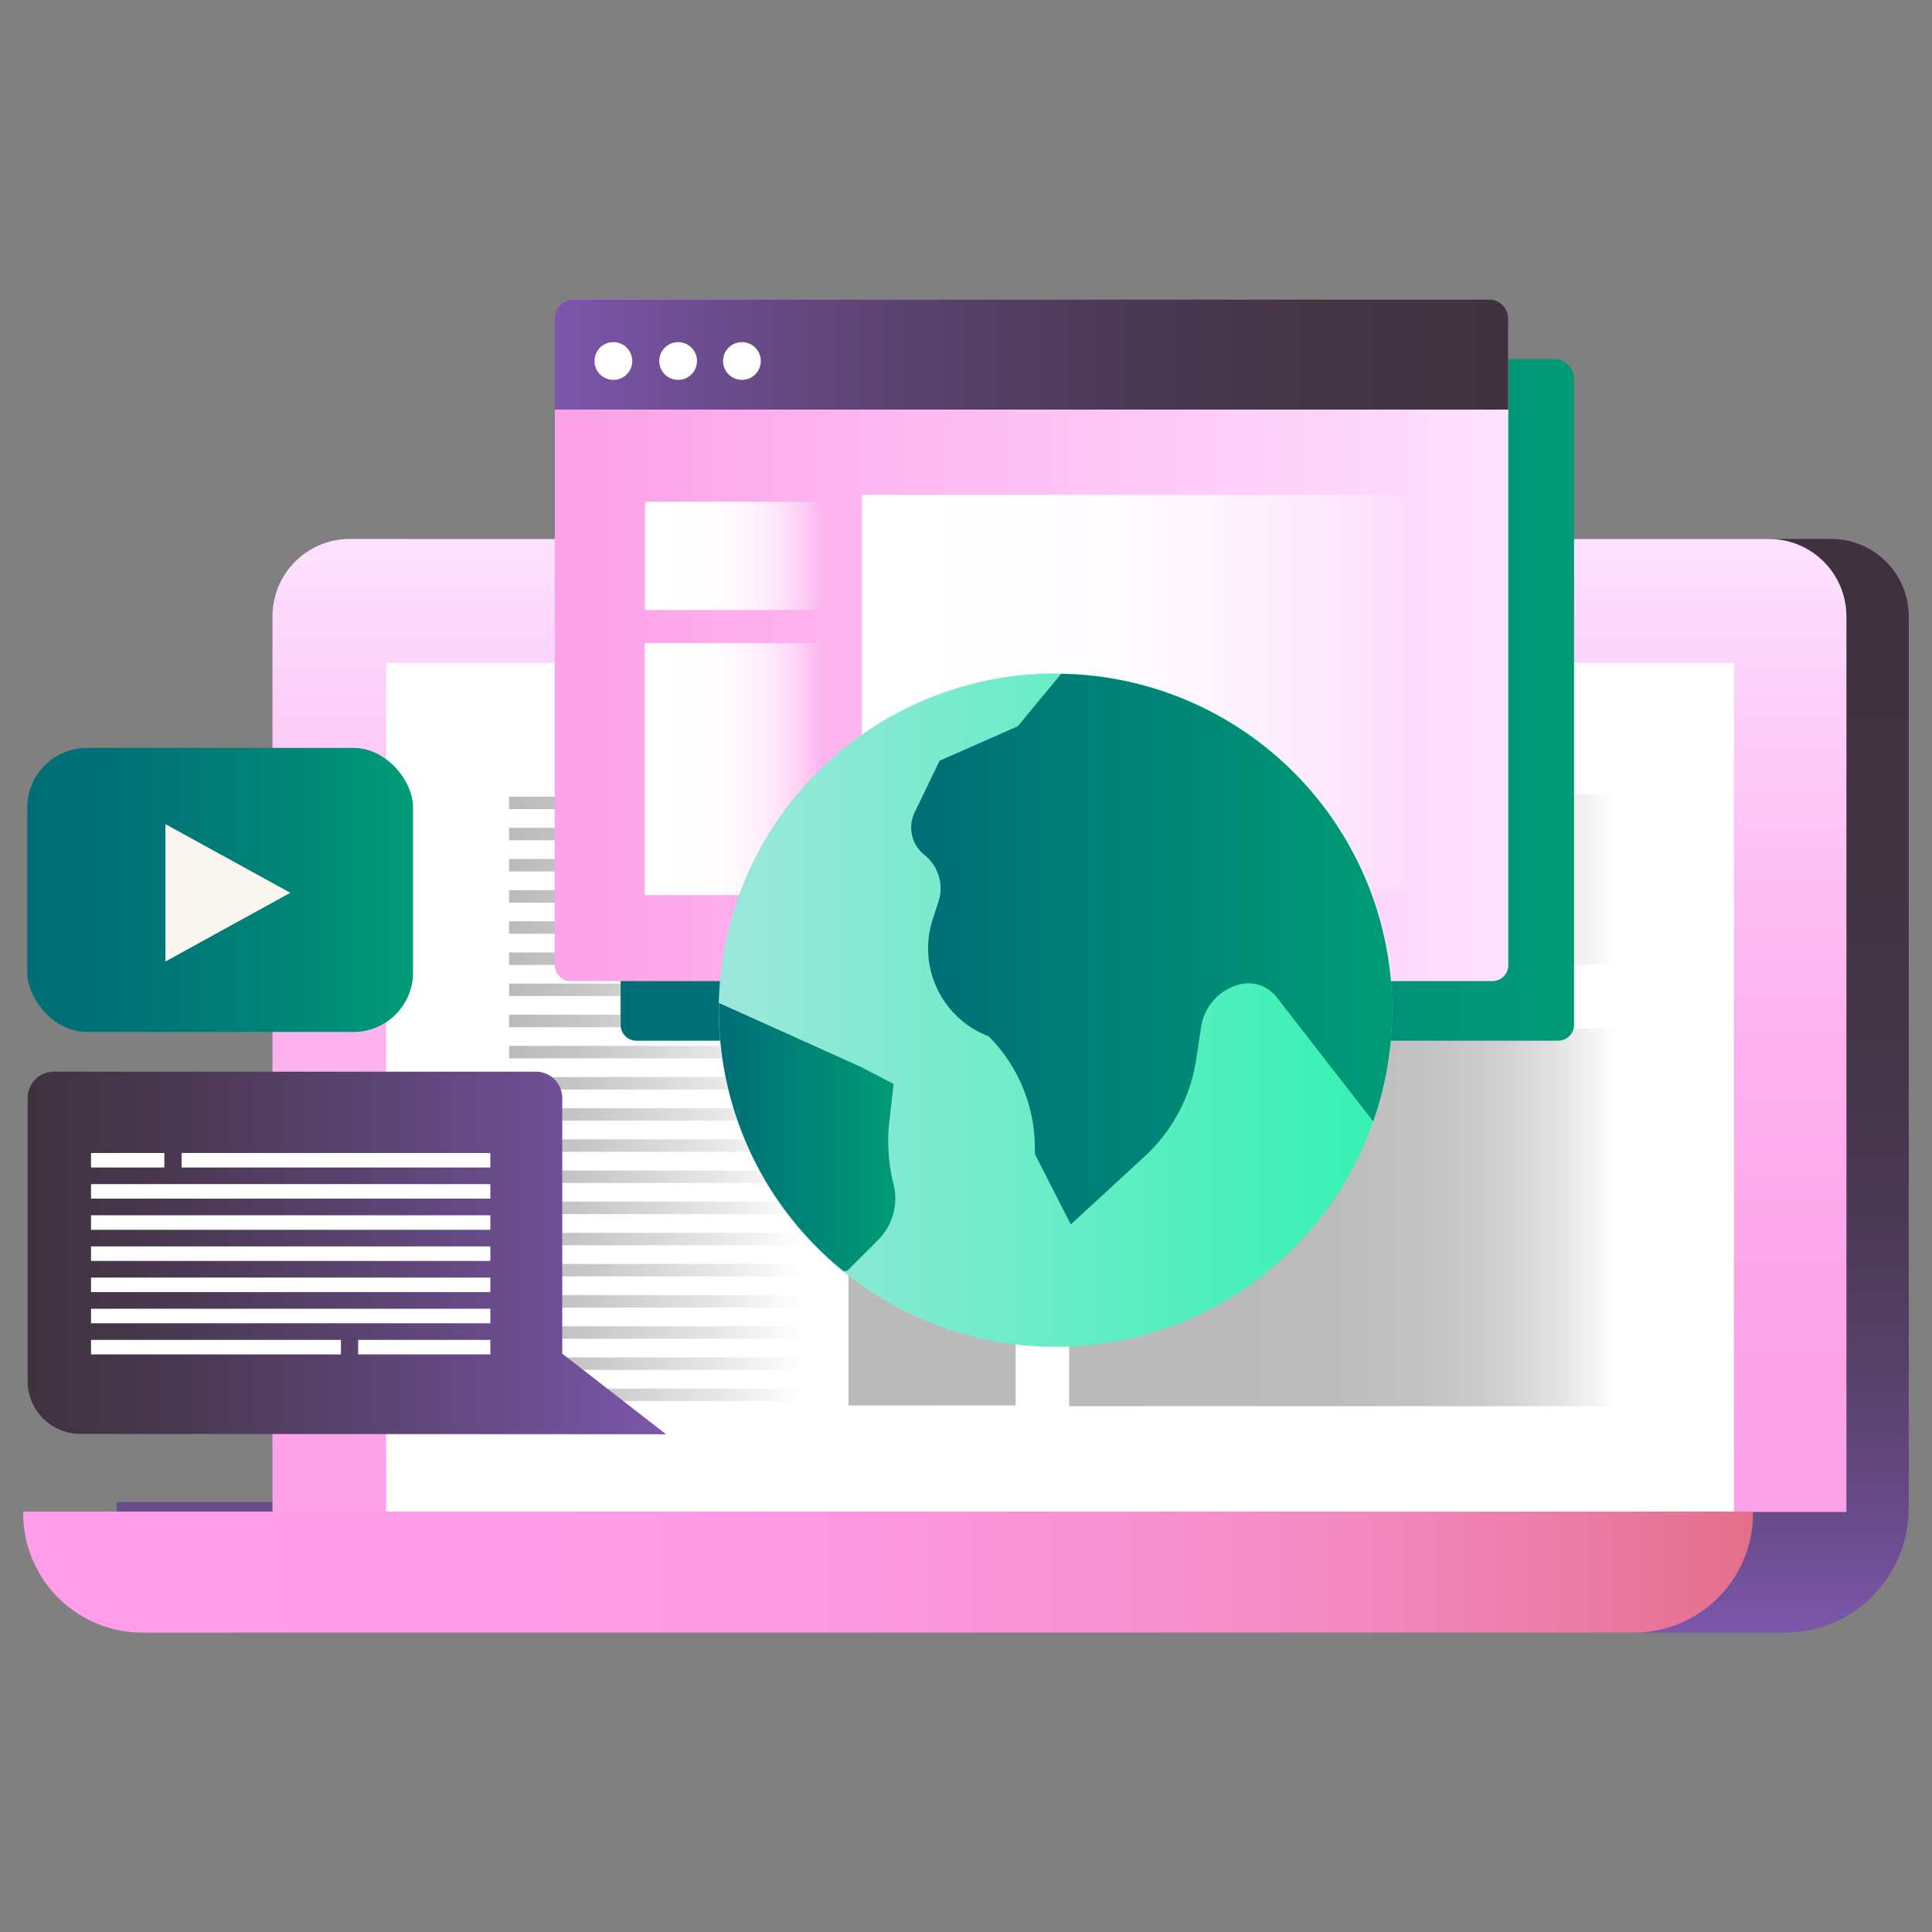 <svg xmlns="http://www.w3.org/2000/svg" xmlns:xlink="http://www.w3.org/1999/xlink" viewBox="0 0 512 512"><rect x="0" y="0" width="512" height="512" fill="#808080" stroke="none"/><defs><linearGradient id="linear-gradient" x1="268.38" y1="432.66" x2="268.38" y2="142.83" gradientUnits="userSpaceOnUse"><stop offset="0" stop-color="#7b56ab"/><stop offset="0.03" stop-color="#7653a2"/><stop offset="0.13" stop-color="#654983"/><stop offset="0.24" stop-color="#57416a"/><stop offset="0.36" stop-color="#4c3a56"/><stop offset="0.51" stop-color="#453548"/><stop offset="0.68" stop-color="#403340"/><stop offset="1" stop-color="#3f323e"/></linearGradient><linearGradient id="linear-gradient-2" x1="280.77" y1="400.69" x2="280.77" y2="142.83" gradientUnits="userSpaceOnUse"><stop offset="0" stop-color="#fda1e8"/><stop offset="0.23" stop-color="#fda6ea"/><stop offset="0.5" stop-color="#fdb3ef"/><stop offset="0.78" stop-color="#fdcaf7"/><stop offset="1" stop-color="#fde1ff"/></linearGradient><linearGradient id="linear-gradient-3" x1="102.32" y1="288.3" x2="459.5" y2="288.3" gradientUnits="userSpaceOnUse"><stop offset="0" stop-color="#fff"/><stop offset="0.14" stop-color="#fff"/><stop offset="1" stop-color="#fff"/></linearGradient><linearGradient id="linear-gradient-4" x1="6.16" y1="416.63" x2="464.57" y2="416.63" gradientUnits="userSpaceOnUse"><stop offset="0" stop-color="#ff9dea"/><stop offset="0.3" stop-color="#fe9ce7"/><stop offset="0.49" stop-color="#fc98df"/><stop offset="0.65" stop-color="#f891d0"/><stop offset="0.79" stop-color="#f287bc"/><stop offset="0.91" stop-color="#ea7aa2"/><stop offset="1" stop-color="#e46f8b"/></linearGradient><linearGradient id="linear-gradient-5" x1="212.82" y1="212.78" x2="134.92" y2="212.78" gradientUnits="userSpaceOnUse"><stop offset="0" stop-color="#fff"/><stop offset="0.29" stop-color="#e7e7e7"/><stop offset="0.75" stop-color="#c6c6c6"/><stop offset="1" stop-color="#bababa"/></linearGradient><linearGradient id="linear-gradient-6" x1="212.82" y1="221.04" x2="134.92" y2="221.04" xlink:href="#linear-gradient-5"/><linearGradient id="linear-gradient-7" x1="212.82" y1="229.29" x2="134.92" y2="229.29" xlink:href="#linear-gradient-5"/><linearGradient id="linear-gradient-8" x1="212.82" y1="237.55" x2="134.92" y2="237.55" xlink:href="#linear-gradient-5"/><linearGradient id="linear-gradient-9" x1="212.82" y1="245.8" x2="134.92" y2="245.8" xlink:href="#linear-gradient-5"/><linearGradient id="linear-gradient-10" x1="212.82" y1="254.06" x2="134.92" y2="254.06" xlink:href="#linear-gradient-5"/><linearGradient id="linear-gradient-11" x1="212.82" y1="262.31" x2="134.92" y2="262.31" xlink:href="#linear-gradient-5"/><linearGradient id="linear-gradient-12" x1="212.82" y1="270.57" x2="134.92" y2="270.57" xlink:href="#linear-gradient-5"/><linearGradient id="linear-gradient-13" x1="212.82" y1="278.83" x2="134.92" y2="278.83" xlink:href="#linear-gradient-5"/><linearGradient id="linear-gradient-14" x1="212.82" y1="287.08" x2="134.92" y2="287.08" xlink:href="#linear-gradient-5"/><linearGradient id="linear-gradient-15" x1="212.82" y1="295.34" x2="134.92" y2="295.34" xlink:href="#linear-gradient-5"/><linearGradient id="linear-gradient-16" x1="212.82" y1="303.59" x2="134.92" y2="303.59" xlink:href="#linear-gradient-5"/><linearGradient id="linear-gradient-17" x1="212.82" y1="311.85" x2="134.92" y2="311.85" xlink:href="#linear-gradient-5"/><linearGradient id="linear-gradient-18" x1="212.82" y1="320.1" x2="134.92" y2="320.1" xlink:href="#linear-gradient-5"/><linearGradient id="linear-gradient-19" x1="212.82" y1="328.36" x2="134.92" y2="328.36" xlink:href="#linear-gradient-5"/><linearGradient id="linear-gradient-20" x1="212.82" y1="336.62" x2="134.92" y2="336.62" xlink:href="#linear-gradient-5"/><linearGradient id="linear-gradient-21" x1="212.82" y1="344.87" x2="134.92" y2="344.87" xlink:href="#linear-gradient-5"/><linearGradient id="linear-gradient-22" x1="212.82" y1="353.13" x2="134.92" y2="353.13" xlink:href="#linear-gradient-5"/><linearGradient id="linear-gradient-23" x1="212.82" y1="361.38" x2="134.92" y2="361.38" xlink:href="#linear-gradient-5"/><linearGradient id="linear-gradient-24" x1="212.82" y1="369.64" x2="134.92" y2="369.64" xlink:href="#linear-gradient-5"/><linearGradient id="linear-gradient-25" x1="428.02" y1="291.47" x2="224.85" y2="291.47" gradientUnits="userSpaceOnUse"><stop offset="0" stop-color="#fff"/><stop offset="0.03" stop-color="#f5f5f5"/><stop offset="0.12" stop-color="#dfdfdf"/><stop offset="0.22" stop-color="#cecece"/><stop offset="0.34" stop-color="#c3c3c3"/><stop offset="0.52" stop-color="#bcbcbc"/><stop offset="1" stop-color="#bababa"/></linearGradient><linearGradient id="linear-gradient-26" x1="427.58" y1="322.62" x2="283.33" y2="322.62" xlink:href="#linear-gradient-25"/><linearGradient id="linear-gradient-27" x1="191.51" y1="227.6" x2="225.35" y2="227.6" gradientUnits="userSpaceOnUse"><stop offset="0" stop-color="#006e76"/><stop offset="1" stop-color="#009b76"/></linearGradient><linearGradient id="linear-gradient-28" x1="176.51" y1="332.09" x2="7.32" y2="332.09" gradientUnits="userSpaceOnUse"><stop offset="0" stop-color="#7b56ab"/><stop offset="0.42" stop-color="#5e4577"/><stop offset="0.8" stop-color="#48374e"/><stop offset="1" stop-color="#3f323e"/></linearGradient><linearGradient id="linear-gradient-29" x1="7.23" y1="235.84" x2="109.46" y2="235.84" gradientUnits="userSpaceOnUse"><stop offset="0" stop-color="#006e76"/><stop offset="0.28" stop-color="#007376"/><stop offset="0.62" stop-color="#008276"/><stop offset="0.98" stop-color="#009a76"/><stop offset="1" stop-color="#009b76"/></linearGradient><linearGradient id="linear-gradient-30" x1="164.46" y1="185.47" x2="417.15" y2="185.47" gradientUnits="userSpaceOnUse"><stop offset="0" stop-color="#006e76"/><stop offset="0.34" stop-color="#007a76"/><stop offset="0.95" stop-color="#009876"/><stop offset="1" stop-color="#009b76"/></linearGradient><linearGradient id="linear-gradient-31" x1="147.03" y1="169.67" x2="399.72" y2="169.67" gradientUnits="userSpaceOnUse"><stop offset="0" stop-color="#fda1e8"/><stop offset="1" stop-color="#fde1ff"/></linearGradient><linearGradient id="linear-gradient-32" x1="147.03" y1="93.94" x2="399.72" y2="93.94" gradientUnits="userSpaceOnUse"><stop offset="0" stop-color="#7b56ab"/><stop offset="0.2" stop-color="#684a88"/><stop offset="0.42" stop-color="#564068"/><stop offset="0.63" stop-color="#493851"/><stop offset="0.83" stop-color="#423443"/><stop offset="1" stop-color="#3f323e"/></linearGradient><linearGradient id="linear-gradient-33" x1="218.3" y1="147.32" x2="170.93" y2="147.32" gradientUnits="userSpaceOnUse"><stop offset="0" stop-color="#fff" stop-opacity="0"/><stop offset="0.04" stop-color="#fff" stop-opacity="0.13"/><stop offset="0.1" stop-color="#fff" stop-opacity="0.31"/><stop offset="0.16" stop-color="#fff" stop-opacity="0.48"/><stop offset="0.24" stop-color="#fff" stop-opacity="0.62"/><stop offset="0.31" stop-color="#fff" stop-opacity="0.74"/><stop offset="0.39" stop-color="#fff" stop-opacity="0.83"/><stop offset="0.49" stop-color="#fff" stop-opacity="0.91"/><stop offset="0.59" stop-color="#fff" stop-opacity="0.96"/><stop offset="0.73" stop-color="#fff" stop-opacity="0.99"/><stop offset="1" stop-color="#fff"/></linearGradient><linearGradient id="linear-gradient-34" x1="218.19" y1="203.83" x2="170.82" y2="203.83" xlink:href="#linear-gradient-33"/><linearGradient id="linear-gradient-35" x1="373.89" y1="183.28" x2="228.42" y2="183.28" xlink:href="#linear-gradient-33"/><linearGradient id="New_Gradient_Swatch_3" x1="190.47" y1="267.7" x2="368.92" y2="267.7" gradientTransform="translate(69.48 -57.42) rotate(13.37)" gradientUnits="userSpaceOnUse"><stop offset="0" stop-color="#9de7db"/><stop offset="1" stop-color="#33f2b2"/></linearGradient><linearGradient id="linear-gradient-36" x1="241.48" y1="251.54" x2="368.89" y2="251.54" xlink:href="#linear-gradient-27"/><linearGradient id="linear-gradient-37" x1="190.53" y1="301.35" x2="237.26" y2="301.35" xlink:href="#linear-gradient-27"/></defs><title>Web_browser</title><g id="Web_browser"><path d="M505.84,398.07h0V163.35a20.52,20.52,0,0,0-20.52-20.52H109.25a20.52,20.52,0,0,0-20.52,20.52V398.07H30.92v1.77a32.82,32.82,0,0,0,32.82,32.82H473a32.81,32.81,0,0,0,32.79-32h0v-.27c0-.19,0-.38,0-.58Z" style="fill:url(#linear-gradient)"/><path d="M92.74,142.83H468.8a20.52,20.52,0,0,1,20.52,20.52V400.69a0,0,0,0,1,0,0H72.21a0,0,0,0,1,0,0V163.35A20.52,20.52,0,0,1,92.74,142.83Z" style="fill:url(#linear-gradient-2)"/><rect x="102.32" y="175.65" width="357.18" height="225.31" style="fill:url(#linear-gradient-3)"/><path d="M6.16,400.59H464.57a0,0,0,0,1,0,0v.47a31.6,31.6,0,0,1-31.6,31.6H37.75a31.6,31.6,0,0,1-31.6-31.6v-.47a0,0,0,0,1,0,0Z" style="fill:url(#linear-gradient-4)"/><rect x="134.92" y="211.13" width="77.9" height="3.3" style="fill:url(#linear-gradient-5)"/><rect x="134.92" y="219.38" width="77.9" height="3.3" style="fill:url(#linear-gradient-6)"/><rect x="134.92" y="227.64" width="77.9" height="3.3" style="fill:url(#linear-gradient-7)"/><rect x="134.92" y="235.9" width="77.9" height="3.3" style="fill:url(#linear-gradient-8)"/><rect x="134.92" y="244.15" width="77.9" height="3.3" style="fill:url(#linear-gradient-9)"/><rect x="134.92" y="252.41" width="77.9" height="3.3" style="fill:url(#linear-gradient-10)"/><rect x="134.92" y="260.66" width="77.9" height="3.3" style="fill:url(#linear-gradient-11)"/><rect x="134.92" y="268.92" width="77.9" height="3.3" style="fill:url(#linear-gradient-12)"/><rect x="134.92" y="277.17" width="77.9" height="3.3" style="fill:url(#linear-gradient-13)"/><rect x="134.92" y="285.43" width="77.9" height="3.3" style="fill:url(#linear-gradient-14)"/><rect x="134.92" y="293.69" width="77.9" height="3.3" style="fill:url(#linear-gradient-15)"/><rect x="134.92" y="301.94" width="77.9" height="3.3" style="fill:url(#linear-gradient-16)"/><rect x="134.92" y="310.2" width="77.9" height="3.3" style="fill:url(#linear-gradient-17)"/><rect x="134.92" y="318.45" width="77.9" height="3.3" style="fill:url(#linear-gradient-18)"/><rect x="134.92" y="326.71" width="77.9" height="3.3" style="fill:url(#linear-gradient-19)"/><rect x="134.92" y="334.96" width="77.9" height="3.3" style="fill:url(#linear-gradient-20)"/><rect x="134.92" y="343.22" width="77.9" height="3.3" style="fill:url(#linear-gradient-21)"/><rect x="134.92" y="351.48" width="77.9" height="3.3" style="fill:url(#linear-gradient-22)"/><rect x="134.92" y="359.73" width="77.9" height="3.3" style="fill:url(#linear-gradient-23)"/><rect x="134.92" y="367.99" width="77.9" height="3.3" style="fill:url(#linear-gradient-24)"/><rect x="224.85" y="210.49" width="203.17" height="161.97" style="fill:url(#linear-gradient-25)"/><rect x="269.15" y="255.67" width="162.6" height="121.16" style="fill:#fff"/><rect x="283.33" y="272.59" width="144.26" height="100.06" style="fill:url(#linear-gradient-26)"/><path d="M224.66,219.76h0a21.81,21.81,0,0,0-4-18.91h0a89,89,0,0,0-29.17,53.5l16.87-5.7,3.14-3.66A62.86,62.86,0,0,0,224.66,219.76Z" style="fill:url(#linear-gradient-27)"/><path d="M176.51,380.09l-.16-.12L149,358.72V291a7,7,0,0,0-6.95-7H14.26a7,7,0,0,0-6.94,7v75a14,14,0,0,0,14,14Z" style="fill:url(#linear-gradient-28)"/><rect x="48.12" y="305.55" width="81.83" height="3.85" style="fill:#fff"/><rect x="24.12" y="305.55" width="19.43" height="3.85" style="fill:#fff"/><rect x="24.12" y="313.8" width="105.83" height="3.85" style="fill:#fff"/><rect x="24.12" y="322.06" width="105.83" height="3.85" style="fill:#fff"/><rect x="24.12" y="330.31" width="105.83" height="3.85" style="fill:#fff"/><rect x="24.12" y="338.57" width="105.83" height="3.85" style="fill:#fff"/><rect x="24.12" y="346.83" width="105.83" height="3.85" style="fill:#fff"/><rect x="94.92" y="355.08" width="35.03" height="3.85" style="fill:#fff"/><rect x="24.12" y="355.08" width="66.23" height="3.85" style="fill:#fff"/><rect x="7.23" y="198.21" width="102.23" height="75.27" rx="15.79" style="fill:url(#linear-gradient-29)"/><polygon points="43.84 218.4 76.94 236.6 43.84 254.81 43.84 218.4" style="fill:#faf7f0"/><path d="M165.56,95.14H411.83a5.31,5.31,0,0,1,5.31,5.31V271.59a4.21,4.21,0,0,1-4.21,4.21H168.68a4.21,4.21,0,0,1-4.21-4.21V96.24A1.1,1.1,0,0,1,165.56,95.14Z" style="fill:url(#linear-gradient-30)"/><path d="M152.35,79.34H394.4a5.31,5.31,0,0,1,5.31,5.31V255.79A4.21,4.21,0,0,1,395.5,260H151.25a4.21,4.21,0,0,1-4.21-4.21V84.65A5.31,5.31,0,0,1,152.35,79.34Z" style="fill:url(#linear-gradient-31)"/><path d="M152.19,79.34H394.56a5.15,5.15,0,0,1,5.15,5.15v24.05a0,0,0,0,1,0,0H147a0,0,0,0,1,0,0V84.49A5.15,5.15,0,0,1,152.19,79.34Z" style="fill:url(#linear-gradient-32)"/><rect x="170.93" y="132.97" width="47.37" height="28.7" style="fill:url(#linear-gradient-33)"/><rect x="170.82" y="170.44" width="47.37" height="66.77" style="fill:url(#linear-gradient-34)"/><rect x="228.42" y="131.14" width="145.47" height="104.28" style="fill:url(#linear-gradient-35)"/><path d="M167.55,95.67a5,5,0,1,1-5-5A5,5,0,0,1,167.55,95.67Z" style="fill:#fff"/><path d="M184.71,95.67a5,5,0,1,1-5-5A5,5,0,0,1,184.71,95.67Z" style="fill:#fff"/><path d="M201.62,95.67a5,5,0,1,1-5-5A5,5,0,0,1,201.62,95.67Z" style="fill:#fff"/><circle cx="279.7" cy="267.7" r="89.23" transform="translate(-54.32 71.93) rotate(-13.37)" style="fill:url(#New_Gradient_Swatch_3)"/><path d="M281.21,178.59l-11.49,13.88L249,201.6l-6.6,13.67A9.28,9.28,0,0,0,245,226.58h0a11.3,11.3,0,0,1,3.72,12.3l-1.56,4.8A24.92,24.92,0,0,0,262,274.63h0a41.88,41.88,0,0,1,12.24,28.82l.05,2.43,9.48,18.61,19.54-18A43.74,43.74,0,0,0,317,280.8l1.29-8.59a13.86,13.86,0,0,1,9.9-11.26h0a9.51,9.51,0,0,1,10.12,3.3l25.6,32.92a89.11,89.11,0,0,0-82.66-118.58Z" style="fill:url(#linear-gradient-36)"/><path d="M236.8,313.85h0A47,47,0,0,1,235.7,297l1.12-9.74-8.77-4.56-37.5-16.89h0a88.85,88.85,0,0,0,33,71.06l1-.1,8.17-8.17A15.55,15.55,0,0,0,236.8,313.85Z" style="fill:url(#linear-gradient-37)"/></g></svg>